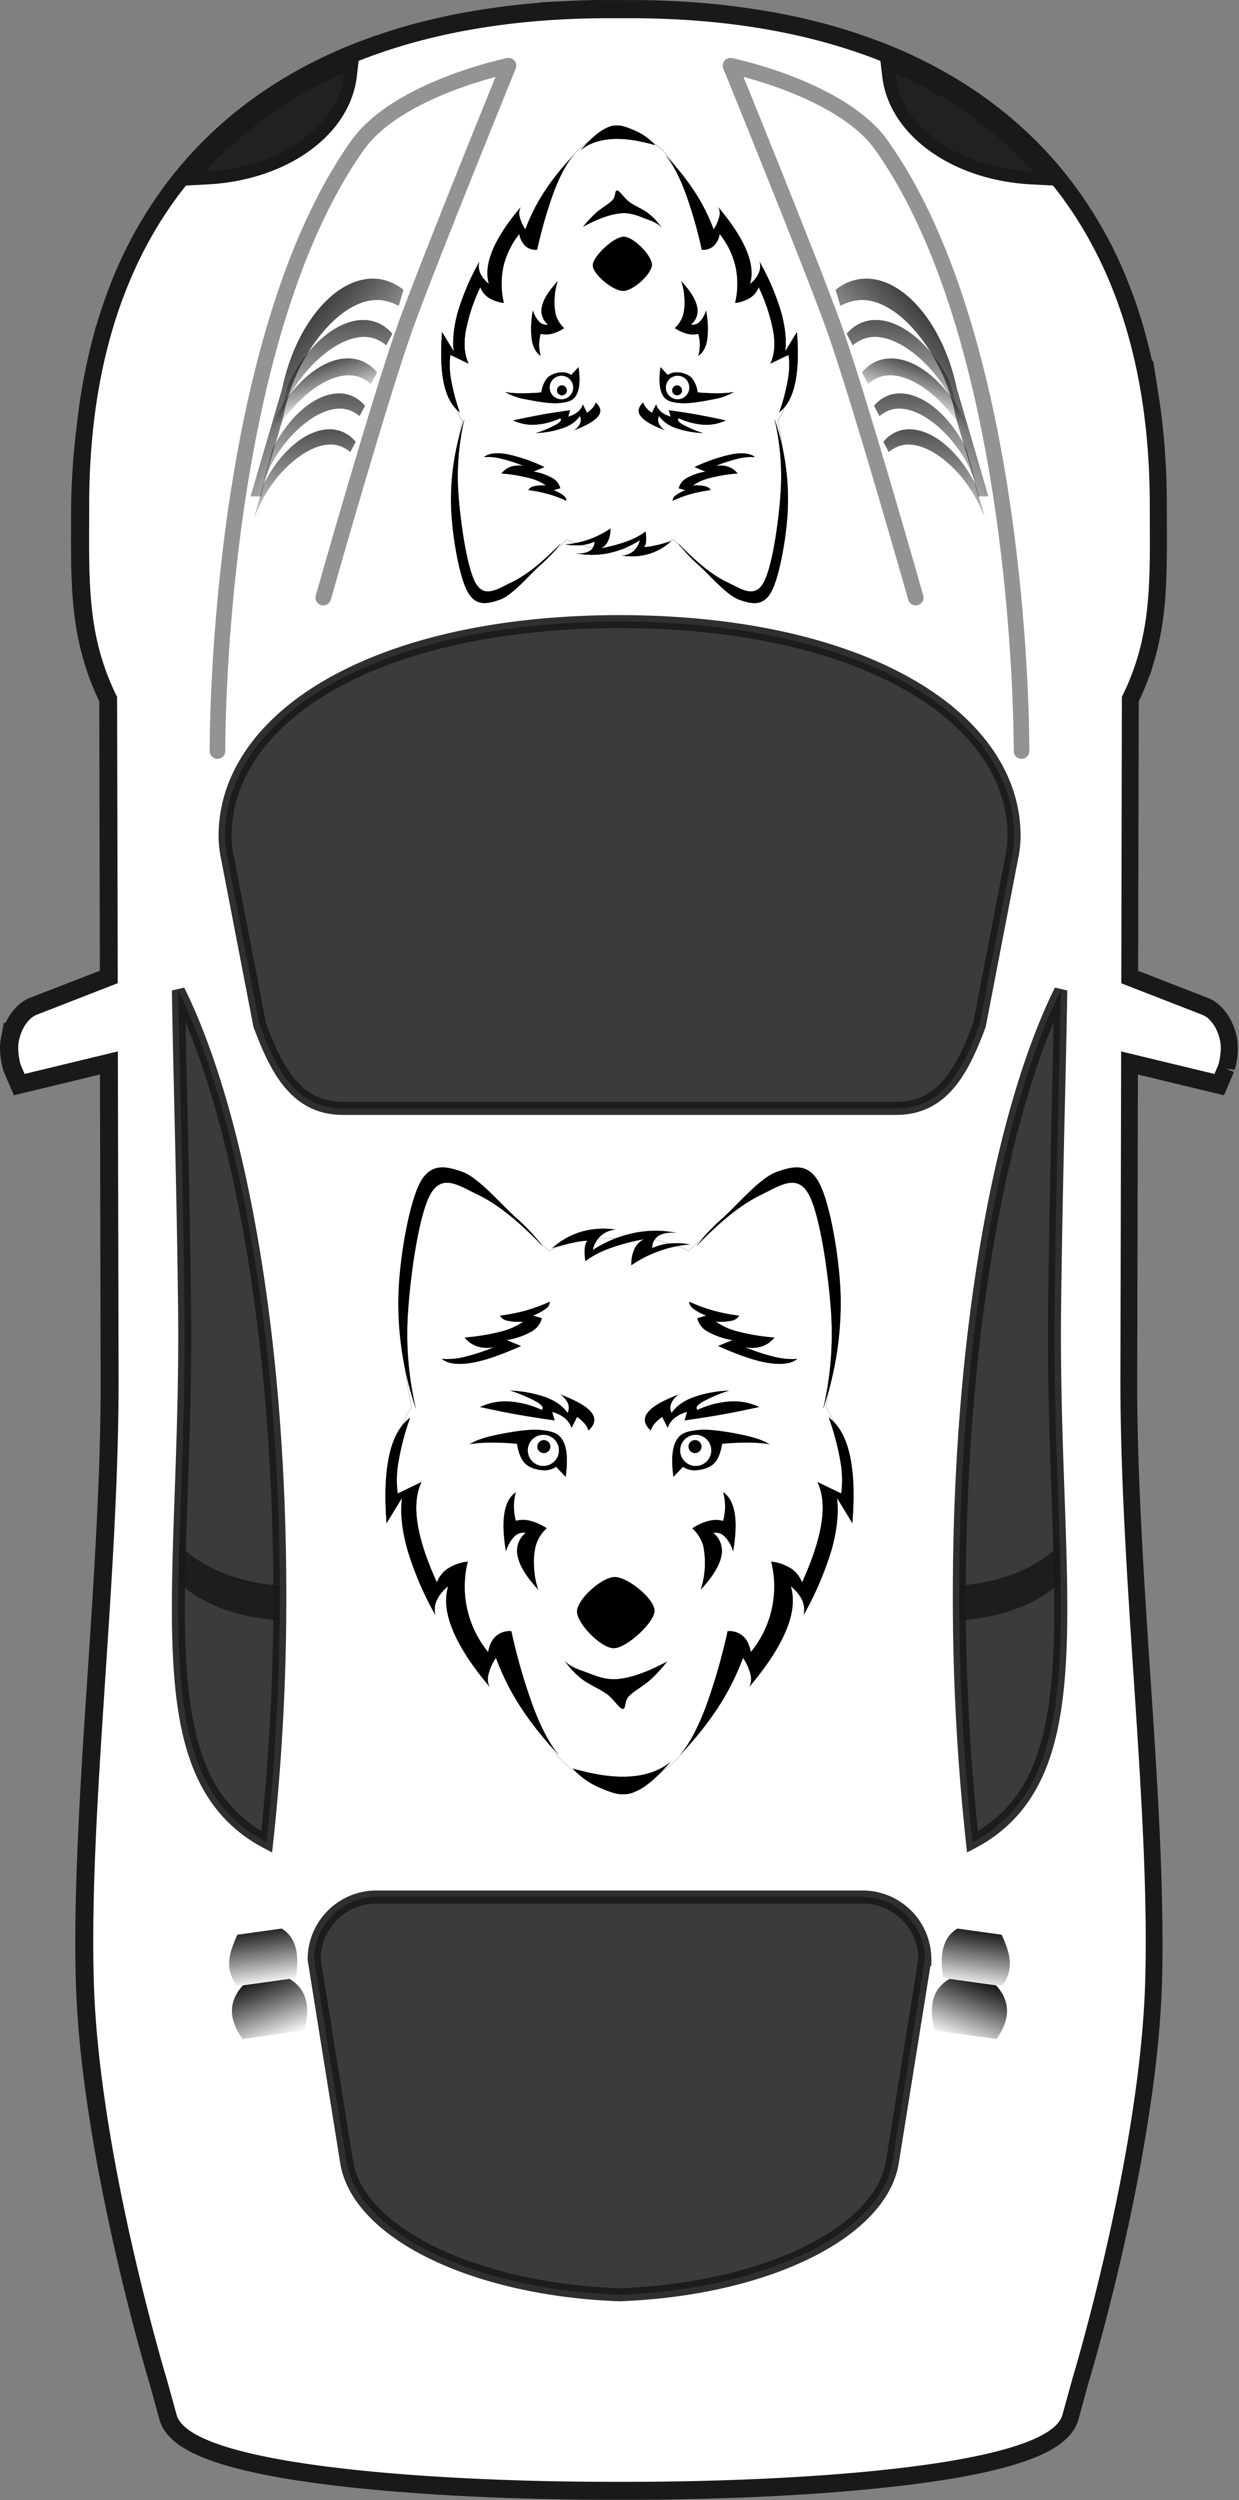 <svg xmlns="http://www.w3.org/2000/svg" xmlns:xlink="http://www.w3.org/1999/xlink" viewBox="0 0 476 960"><rect x="0" y="0" width="476" height="960" fill="#808080" stroke="none"/><defs>
        <style>
            .cls-1,
            .cls-17,
            .cls-2,
            .cls-3,
            .cls-4 {
                fill-opacity: 1;
            }

            .cls-1,
            .cls-17,
            .cls-5 {
                stroke: #191919;
            }

            .cls-1 {
                stroke-width: 14px;
            }

            .cls-2,
            .cls-27,
            .cls-29 {
                fill: #fff;
            }

            .cls-17,
            .cls-3 {
                fill: #262626;
            }

            .cls-16,
            .cls-17,
            .cls-3 {
                opacity: 0.9;
            }

            .cls-16,
            .cls-17,
            .cls-3,
            .cls-4,
            .cls-6 {
                isolation: isolate;
            }

            .cls-4,
            .cls-6 {
                opacity: 0.5;
            }

            .cls-5 {
                fill: #212121;
            }

            .cls-17,
            .cls-5 {
                stroke-width: 5px;
            }

            .cls-6 {
                fill: none;
                stroke: #292929;
                stroke-linecap: round;
                stroke-linejoin: round;
                stroke-width: 6px;
            }

            .cls-7 {
                fill: url(#linear-gradient);
            }

            .cls-8 {
                fill: url(#linear-gradient-2);
            }

            .cls-9 {
                fill: url(#linear-gradient-3);
            }

            .cls-10 {
                fill: url(#linear-gradient-4);
            }

            .cls-11 {
                fill: url(#linear-gradient-5);
            }

            .cls-12 {
                fill: url(#linear-gradient-6);
            }

            .cls-13 {
                fill: url(#linear-gradient-7);
            }

            .cls-14 {
                fill: url(#linear-gradient-8);
            }

            .cls-15 {
                fill: url(#linear-gradient-9);
            }

            .cls-16 {
                fill: #191919;
            }

            .cls-18 {
                fill: url(#linear-gradient-10);
            }

            .cls-19 {
                fill: url(#linear-gradient-11);
            }

            .cls-20 {
                fill: url(#linear-gradient-12);
            }

            .cls-21 {
                fill: url(#linear-gradient-13);
            }

            .cls-22 {
                fill: url(#linear-gradient-14);
            }

            .cls-23 {
                fill: url(#linear-gradient-15);
            }

            .cls-24 {
                fill: url(#linear-gradient-16);
            }

            .cls-25 {
                fill: url(#linear-gradient-17);
            }

            .cls-26 {
                fill: url(#linear-gradient-18);
            }

            .cls-27,
            .cls-28,
            .cls-29,
            .cls-30 {
                stroke: #000;
                stroke-miterlimit: 10;
            }

            .cls-27,
            .cls-28 {
                stroke-width: 0.07px;
            }

            .cls-29,
            .cls-30 {
                stroke-width: 0.05px;
            }
        </style>
        <linearGradient id="linear-gradient" x1="868.81" y1="-371.97" x2="845.64" y2="-364.35" gradientTransform="matrix(0, -1, -1, 0, 230.66, 762.62)" gradientUnits="userSpaceOnUse">
            <stop offset="0" stop-color="#1a1a1a" />
            <stop offset="1" stop-opacity="0" />
        </linearGradient>
        <linearGradient id="linear-gradient-2" x1="887.94" y1="-59.04" x2="876.18" y2="-59.1" gradientTransform="matrix(0, -1, -1, 0, 531.22, 749.49)" xlink:href="#linear-gradient" />
        <linearGradient id="linear-gradient-3" x1="879.62" y1="-62.66" x2="815.54" y2="-57.07" gradientTransform="matrix(0, -1, -1, 0, 529.8, 743.3)" xlink:href="#linear-gradient" />
        <linearGradient id="linear-gradient-4" x1="886.41" y1="-85.11" x2="872.95" y2="-78.08" gradientTransform="matrix(0, -1, -1, 0, 531.22, 749.49)" xlink:href="#linear-gradient" />
        <linearGradient id="linear-gradient-5" x1="864.41" y1="-88.35" x2="819.69" y2="-37.38" gradientTransform="matrix(0, -1, -1, 0, 531.22, 749.49)" xlink:href="#linear-gradient" />
        <linearGradient id="linear-gradient-6" x1="867.25" y1="-77.73" x2="784.64" y2="-78.98" gradientTransform="matrix(0, -0.89, -0.89, 0, 527.14, 658.21)" xlink:href="#linear-gradient" />
        <linearGradient id="linear-gradient-7" x1="858.96" y1="-80.95" x2="791.2" y2="-76.95" gradientTransform="matrix(0, -0.89, -0.89, 0, 530.72, 672.02)" xlink:href="#linear-gradient" />
        <linearGradient id="linear-gradient-8" x1="252.8" y1="-418.65" x2="228.69" y2="-413.19" gradientTransform="matrix(0.14, -0.99, -0.99, -0.14, 169.34, 710.84)" xlink:href="#linear-gradient" />
        <linearGradient id="linear-gradient-9" x1="262.19" y1="-416.12" x2="239.92" y2="-415.71" gradientTransform="matrix(0.14, -0.99, -0.99, -0.14, 170.62, 700.58)" xlink:href="#linear-gradient" />
        <linearGradient id="linear-gradient-10" x1="868.82" y1="-57.93" x2="845.65" y2="-50.31" gradientTransform="translate(415.31 762.62) rotate(-90)" xlink:href="#linear-gradient" />
        <linearGradient id="linear-gradient-11" x1="887.94" y1="254.94" x2="876.18" y2="254.88" gradientTransform="translate(114.81 749.49) rotate(-90)" xlink:href="#linear-gradient" />
        <linearGradient id="linear-gradient-12" x1="879.62" y1="251.33" x2="815.54" y2="256.92" gradientTransform="translate(116.21 743.3) rotate(-90)" xlink:href="#linear-gradient" />
        <linearGradient id="linear-gradient-13" x1="886.4" y1="228.88" x2="872.94" y2="235.91" gradientTransform="translate(114.81 749.49) rotate(-90)" xlink:href="#linear-gradient" />
        <linearGradient id="linear-gradient-14" x1="864.4" y1="225.64" x2="819.68" y2="276.61" gradientTransform="translate(114.81 749.49) rotate(-90)" xlink:href="#linear-gradient" />
        <linearGradient id="linear-gradient-15" x1="867.25" y1="273.79" x2="784.64" y2="272.54" gradientTransform="translate(118.85 658.21) rotate(-90) scale(0.89)" xlink:href="#linear-gradient" />
        <linearGradient id="linear-gradient-16" x1="858.96" y1="270.59" x2="791.2" y2="274.59" gradientTransform="translate(115.25 672.02) rotate(-90) scale(0.89)" xlink:href="#linear-gradient" />
        <linearGradient id="linear-gradient-17" x1="209.46" y1="-107.69" x2="185.35" y2="-102.23" gradientTransform="translate(476.7 710.84) rotate(-97.93)" xlink:href="#linear-gradient" />
        <linearGradient id="linear-gradient-18" x1="218.86" y1="-105.13" x2="196.59" y2="-104.72" gradientTransform="translate(475.4 700.58) rotate(-97.93)" xlink:href="#linear-gradient" />
    </defs>
    <title>car-wolf</title>
    <g id="g4203">
        <g id="layer1">
            <g id="g3890">
                <path id="path3855" class="cls-1" d="M249,160.41a24.68,24.68,0,0,0,.94,6.47l1.5,3.5,35.94-8.66.28,124.81c0,2.44,0,4.89,0,7.34q-.06,7.38-.22,14.85c-.17,7.29-.41,14.67-.72,22.06,0,.4-.05.79-.06,1.19-.63,14.93-1.49,30-2.44,45-1.28,20.33-2.71,40.52-3.87,60.12-.87,14.53-1.58,28.74-2,42.38-.29,9.37-.46,18.46-.41,27.25,0,4.31.09,8.57.22,12.72s.35,8.38.65,12.65c.15,2.14.31,4.28.5,6.44.57,6.47,1.33,13.05,2.19,19.59v0c.58,4.37,1.23,8.71,1.91,13.06s1.4,8.67,2.15,12.93,1.57,8.48,2.38,12.6v0c.4,2.07.8,4.07,1.22,6.09,1.24,6.07,2.51,11.94,3.78,17.5v0q1.26,5.58,2.5,10.72c1.65,6.87,3.23,13.12,4.65,18.53,2.14,8.13,3.93,14.39,5,18.1.72,2.47,1.13,3.81,1.13,3.81l3.75,13.69a8.06,8.06,0,0,0,1.31,2.62,10.7,10.7,0,0,0,.69.85,18.23,18.23,0,0,0,3.84,3.15h0c.79.5,1.65,1,2.57,1.5h0q1.38.72,3,1.41h0c8.51,3.67,21.13,6.62,36.22,8.94h0l.72.09c3.33.51,6.8,1,10.34,1.44l.72.09c4,.5,8.2,1,12.47,1.38h0c2.13.21,4.3.43,6.47.62h0c2.17.2,4.35.39,6.56.56,0,0,0,0,0,0,4.44.36,9,.68,13.5,1h0c13.68.88,27.78,1.46,41.56,1.78h0c9.19.22,18.21.32,26.91.32l2.93,0,2.94,0c8.69,0,17.72-.1,26.91-.32h0c13.77-.32,27.88-.9,41.56-1.78h0q6.84-.43,13.5-1s0,0,0,0c2.22-.17,4.39-.36,6.56-.56h0c2.17-.19,4.34-.41,6.46-.62h0c4.26-.43,8.42-.88,12.46-1.38l.72-.09c3.55-.45,7-.93,10.35-1.44l.72-.09h0c15.08-2.32,27.71-5.27,36.22-8.94h0q1.57-.69,3-1.41h0c.92-.47,1.78-1,2.56-1.5h0a18.31,18.31,0,0,0,3.85-3.15,10.54,10.54,0,0,0,.68-.85,8.09,8.09,0,0,0,1.32-2.62l3.75-13.69s.4-1.34,1.12-3.81c1.07-3.71,2.87-10,5-18.09,1.42-5.42,3-11.67,4.66-18.54q1.23-5.14,2.5-10.71s0,0,0,0c1.26-5.56,2.54-11.43,3.78-17.5.41-2,.81-4,1.22-6.09,0,0,0,0,0,0,.81-4.12,1.61-8.34,2.37-12.6s1.48-8.59,2.16-12.93,1.33-8.69,1.9-13.06v0c.87-6.54,1.62-13.12,2.19-19.59.19-2.16.35-4.3.5-6.44.3-4.27.53-8.5.66-12.65s.19-8.41.22-12.72c0-8.79-.12-17.88-.41-27.25-.42-13.64-1.13-27.85-2-42.38-1.17-19.6-2.59-39.79-3.88-60.12-.94-15-1.8-30.1-2.43-45,0-.4,0-.79-.07-1.19-.3-7.39-.55-14.77-.71-22.06q-.18-7.47-.22-14.85c0-2.45,0-4.9,0-7.34l.28-124.81,35.94,8.66,1.5-3.5a24.65,24.65,0,0,0,.93-6.47,13.41,13.41,0,0,0-.25-2.69c-.06-.31-.14-.62-.22-.94s-.15-.63-.25-.93a18.36,18.36,0,0,0-.68-1.88,14.09,14.09,0,0,0-3.32-4.78l0,0a8.16,8.16,0,0,0-2.28-1.47l-31.31-12.16.25-109.94c.37-.74.74-1.47,1.09-2.21a94.37,94.37,0,0,0,3.63-8.85c.51-1.46,1-2.92,1.4-4.37a100.88,100.88,0,0,0,3.25-15.35q.6-4.41.91-8.93c.11-1.51.18-3,.25-4.57.14-3,.21-6.14.25-9.31.08-6.35,0-13,0-20a275,275,0,0,0-1.56-29.78q-.61-5.67-1.47-11.13a209.51,209.51,0,0,0-4.38-20.9c-.43-1.67-.89-3.34-1.37-5-1.43-4.9-3-9.61-4.78-14.19-.59-1.52-1.16-3-1.78-4.53q-1.86-4.47-3.94-8.72-1-2.13-2.13-4.22c-1.44-2.76-3-5.46-4.56-8.09-.79-1.31-1.61-2.6-2.44-3.87a146.41,146.41,0,0,0-13.53-17.91,147.1,147.1,0,0,0-12.47-12.5h0c-1.09-1-2.19-1.94-3.31-2.88h0c-1.12-.93-2.26-1.87-3.41-2.78h0c-3.46-2.72-7-5.31-10.72-7.75h0c-1.23-.81-2.46-1.63-3.72-2.4h0c-3.78-2.34-7.65-4.57-11.65-6.63h0q-2-1-4-2h0c-1.35-.65-2.71-1.31-4.09-1.93h0c-2.76-1.25-5.55-2.44-8.41-3.57h0c-1.42-.56-2.87-1.09-4.31-1.62h0c-1.45-.53-2.91-1.06-4.38-1.56s-3-1-4.44-1.47h0c-1.49-.47-3-.94-4.5-1.38h0c-1.51-.44-3-.87-4.56-1.28h0c-4.61-1.24-9.31-2.37-14.1-3.34h0c-1.59-.33-3.2-.61-4.81-.91h0a287.56,287.56,0,0,0-35.22-4.16h0l-5.22-.25h0c-3.5-.14-7-.24-10.56-.28h-5.41L480-235l-1.9,0h-5.41c-3.55,0-7.06.14-10.56.28h0l-5.22.25h0a287.56,287.56,0,0,0-35.22,4.16h0c-1.61.3-3.22.58-4.81.91h0c-4.79,1-9.49,2.1-14.1,3.34h0c-1.53.41-3.05.84-4.56,1.28h0c-1.51.44-3,.91-4.5,1.38h0c-1.49.47-3,1-4.44,1.47s-2.93,1-4.38,1.56h0c-1.44.53-2.89,1.06-4.31,1.62h0c-2.86,1.13-5.65,2.32-8.41,3.57h0c-1.38.62-2.74,1.28-4.09,1.93h0q-2,1-4,2h0c-4,2.06-7.88,4.29-11.65,6.63h0c-1.26.77-2.49,1.59-3.72,2.4h0c-3.7,2.44-7.26,5-10.72,7.75h0c-1.15.91-2.29,1.85-3.41,2.78h0c-1.12.94-2.22,1.91-3.31,2.88h0a148.47,148.47,0,0,0-12.46,12.5,146.48,146.48,0,0,0-13.54,17.91c-.82,1.27-1.64,2.56-2.43,3.87q-2.39,3.94-4.57,8.09-1.08,2.08-2.12,4.22-2.07,4.26-3.94,8.72c-.62,1.49-1.19,3-1.78,4.53-1.75,4.58-3.35,9.29-4.78,14.19-.48,1.63-.94,3.3-1.38,5a212.39,212.39,0,0,0-4.37,20.9q-.86,5.46-1.47,11.13A275,275,0,0,0,276.32-48c0,7-.08,13.65,0,20,0,3.17.11,6.26.25,9.31.07,1.53.14,3.06.25,4.57.21,3,.5,6,.9,8.93A103.36,103.36,0,0,0,281,10.16c.43,1.45.9,2.91,1.41,4.37,1,2.93,2.23,5.87,3.62,8.85.35.74.72,1.47,1.1,2.21l.25,109.94L256,147.69a8.16,8.16,0,0,0-2.28,1.47l0,0a14.21,14.21,0,0,0-3.31,4.78c-.26.61-.49,1.25-.69,1.88-.09.3-.17.63-.25.93s-.16.63-.21.94a13.41,13.41,0,0,0-.25,2.69Z" transform="translate(-242 242.01)" />
                <path id="path2853" class="cls-2" d="M249,160.41a24.68,24.68,0,0,0,.94,6.47l1.5,3.5,35.84-8.66.28,124.81c.17,78-11.5,166.52-9.5,232.93s28,152.12,28,152.12l3.79,13.69C315.14,704.52,407.21,711,476.63,711c1.11,0,2.25,0,3.37,0s2.26,0,3.38,0c69.41,0,161.48-6.47,166.78-25.72l3.78-13.69s26-85.71,28-152.12-9.67-155-9.5-232.93l.28-124.81,35.84,8.66,1.5-3.5a24.68,24.68,0,0,0,.94-6.47,14.18,14.18,0,0,0-.25-2.69c-.06-.31-.14-.62-.22-.94s-.16-.63-.25-.93a16.32,16.32,0,0,0-.69-1.88,14,14,0,0,0-3.28-4.78l0,0a8.3,8.3,0,0,0-2.28-1.47l-31.25-12.16L673,25.59C684.94,1.69,683.72-19.92,683.72-48c0-133.25-86.59-187.63-201.38-187L480-235l-2.35,0c-114.79-.63-201.38,53.75-201.38,187,0,28.08-1.22,49.69,10.72,73.59l.25,109.94L256,147.69a8.3,8.3,0,0,0-2.28,1.47l0,0A14,14,0,0,0,250.4,154a16.32,16.32,0,0,0-.69,1.88c-.09.3-.18.63-.25.93s-.16.63-.22.94a15,15,0,0,0-.25,2.69Z" transform="translate(-242 242.01)" />
                <path id="path3643" class="cls-3" d="M610.55,370.59a868.1,868.1,0,0,0,5.06,94.81c48.72-25.66,30.27-98,31.54-205.56.58-49.69,1.87-89.54,2.37-121.53-23.33,47.16-39,133.53-39,232.28Z" transform="translate(-242 242.01)" />
                <path id="path3658" class="cls-4" d="M610.55,370.59c0,3.21,0,6.38.06,9.56,16.18-.82,30.26-6.43,38.85-14.59-.08-4.67-.2-9.5-.35-14.44-8.19,8.57-22.22,14.59-38.56,15.72v3.75Z" transform="translate(-242 242.01)" />
                <path id="path3707" class="cls-5" d="M582.81-218.09l.6,5.09c2.51,21.55,26,37.69,54.53,39.28l7.12.38-4.84-5.25A161,161,0,0,0,587.47-216l-4.65-2.09Z" transform="translate(-242 242.01)" />
                <path id="path3715" class="cls-6" d="M593.81-12.54s-22.59-79.68-32-105.38c-9.8-26.84-39.15-98.86-39.15-98.86S565.15-208,580.6-186.3c54.87,77.23,53.85,232.69,53.85,232.69" transform="translate(-242 242.01)" />
                <path id="path3757" class="cls-7" d="M573.15-99l2.35,4.44A14,14,0,0,1,579.34-97c11.72-4.8,29.24,10.74,35.78,26.88.21.51.84,1.81,1.66,3.4L612.9-80.32c-8.46-17.31-23.08-27.47-34-23A14.61,14.61,0,0,0,573.15-99Z" transform="translate(-242 242.01)" />
                <path id="path3787" class="cls-8" d="M568.69-107.62l2.35,4.44a14,14,0,0,1,3.84-2.38c11.72-4.8,29.24,10.74,35.78,26.88.21.51.84,1.81,1.66,3.4L608.44-88.9c-8.46-17.31-23.08-27.47-34-23a14.61,14.61,0,0,0-5.75,4.28Z" transform="translate(-242 242.01)" />
                <path id="path3752" class="cls-9" d="M567.27-113.81l2.35,4.44a14,14,0,0,1,3.84-2.38c11.72-4.8,29.24,10.74,35.78,26.88.21.51.84,1.81,1.66,3.4L607-95.09c-8.46-17.31-23.08-27.47-34-23a14.61,14.61,0,0,0-5.75,4.28Z" transform="translate(-242 242.01)" />
                <path id="path3735" class="cls-10" d="M563-130.72l1.85,6.19a18.37,18.37,0,0,1,5.46-2c16-3.11,34.29,21,38.5,43,.65,3.39,8.58,28.88,8.81,32.15h4.12L609.6-92.82c-5.5-26.28-22.45-44.94-38.25-41.87a19,19,0,0,0-8.35,4Z" transform="translate(-242 242.01)" />
                <path id="path3783" class="cls-11" d="M563-130.72l1.85,6.19a18.37,18.37,0,0,1,5.46-2c16-3.11,34.29,21,38.5,43,.65,3.39,8.58,28.88,8.81,32.15h4.12L609.6-92.82c-5.5-26.28-22.45-44.94-38.25-41.87a19,19,0,0,0-8.35,4Z" transform="translate(-242 242.01)" />
                <path id="path3799" class="cls-12" d="M577.77-86.19l2.1,4a12.77,12.77,0,0,1,3.43-2.12c10.47-4.28,26.12,9.59,32,24,.19.46.75,1.62,1.48,3l-3.46-12.17C605.73-84.93,592.66-94,582.91-90a13.21,13.21,0,0,0-5.14,3.83Z" transform="translate(-242 242.01)" />
                <path id="path3803" class="cls-13" d="M581.34-72.39l2.1,4a12.77,12.77,0,0,1,3.43-2.12c10.47-4.28,26.12,9.59,32,24,.19.46.75,1.62,1.48,3l-3.46-12.17c-7.55-15.46-20.62-24.54-30.37-20.55a13.21,13.21,0,0,0-5.14,3.83Z" transform="translate(-242 242.01)" />
                <path id="rect3861" class="cls-14" d="M601,537.66c-2-8.29-1.48-15.49,5.79-19.8l17.9,2.5c6.17,6.87,4.95,13.75.15,20.62L601,537.66Z" transform="translate(-242 242.01)" />
                <path id="path3864" class="cls-15" d="M604.3,517.39c-1.21-8.15-.57-15.17,5.51-18.84l17,2.37c3,6.48,5.21,13,.15,19.63l-22.69-3.16Z" transform="translate(-242 242.01)" />
                <path id="path4025" class="cls-16" d="M608.06,370.59a871,871,0,0,0,5.06,95.09l.41,3.66,3.25-1.72c12.66-6.67,21.11-16.56,26.44-29.06s7.61-27.57,8.44-45.1c1.65-35-2.63-79.95-2-133.59.58-49.65,1.87-89.5,2.37-121.53l-4.75-1.12c-23.68,47.84-39.22,134.34-39.22,233.36Zm5,0c0-91.17,13.48-171.75,33.72-220.09-.58,29.95-1.61,65.21-2.12,109.31-.64,53.94,3.65,99,2,133.4-.81,17.21-3.11,31.77-8.07,43.4a51.25,51.25,0,0,1-20.9,24.5,867.85,867.85,0,0,1-4.66-90.53Z" transform="translate(-242 242.01)" />
                <path id="rect2864" class="cls-17" d="M362.69,510.43l12.47,77.75c4.36,27.15,48.77,48.94,104.84,51,56.07-2.06,100.49-23.85,104.84-51l12.47-77.75a23.94,23.94,0,0,0-24-24H386.69a23.94,23.94,0,0,0-24,24Z" transform="translate(-242 242.01)" />
                <path id="path3703" class="cls-17" d="M328.47,79a40.45,40.45,0,0,0,1,8.78l0,0,12.31,63.84c6.61,17.73,14.27,32,32,32H586.28c17.73,0,25.4-14.27,32-32l12.31-63.84,0,0a40.45,40.45,0,0,0,1-8.78c0-45.4-57.36-82.2-151.53-82.31C385.83-3.23,328.47,33.57,328.47,79Z" transform="translate(-242 242.01)" />
                <path id="path4157" class="cls-3" d="M349.46,370.59a868.1,868.1,0,0,1-5.06,94.81c-48.71-25.66-30.27-98-31.53-205.56-.59-49.69-1.88-89.54-2.38-121.53,23.34,47.16,39,133.53,39,232.28Z" transform="translate(-242 242.01)" />
                <path id="path4159" class="cls-4" d="M349.46,370.59c0,3.21,0,6.38-.06,9.56-16.17-.82-30.26-6.43-38.84-14.59.07-4.67.19-9.5.34-14.44,8.19,8.57,22.23,14.59,38.56,15.72,0,1.25,0,2.49,0,3.75Z" transform="translate(-242 242.01)" />
                <path id="path4161" class="cls-5" d="M377.2-218.09l-.59,5.09c-2.51,21.55-26,37.69-54.53,39.28l-7.13.38,4.85-5.25A160.9,160.9,0,0,1,372.55-216l4.65-2.09Z" transform="translate(-242 242.01)" />
                <path id="path4163" class="cls-6" d="M366.2-12.54s22.6-79.68,32-105.38c9.81-26.84,39.15-98.86,39.15-98.86S394.86-208,379.41-186.3c-54.87,77.23-53.86,232.69-53.86,232.69" transform="translate(-242 242.01)" />
                <path id="path4165" class="cls-18" d="M386.86-99l-2.34,4.44A14.16,14.16,0,0,0,380.67-97c-11.71-4.8-29.23,10.74-35.78,26.88-.21.51-.84,1.81-1.65,3.4l3.87-13.62c8.46-17.31,23.08-27.47,34-23A14.54,14.54,0,0,1,386.86-99Z" transform="translate(-242 242.01)" />
                <path id="path4167" class="cls-19" d="M391.32-107.62,389-103.18a14.16,14.16,0,0,0-3.85-2.38c-11.71-4.8-29.23,10.74-35.78,26.88-.21.51-.84,1.81-1.65,3.4l3.87-13.62c8.46-17.31,23.08-27.47,34-23a14.54,14.54,0,0,1,5.75,4.28Z" transform="translate(-242 242.01)" />
                <path id="path4169" class="cls-20" d="M392.73-113.81l-2.34,4.44a14.16,14.16,0,0,0-3.85-2.38c-11.71-4.8-29.23,10.74-35.78,26.88-.21.51-.84,1.81-1.65,3.4L353-95.09c8.46-17.31,23.08-27.47,34-23a14.54,14.54,0,0,1,5.75,4.28Z" transform="translate(-242 242.01)" />
                <path id="path4171" class="cls-21" d="M397-130.72l-1.84,6.19a18.33,18.33,0,0,0-5.47-2c-16-3.11-34.28,21-38.5,43-.65,3.39-8.58,28.88-8.8,32.15h-4.13l12.15-41.44c5.49-26.28,22.45-44.94,38.25-41.87a19,19,0,0,1,8.34,4Z" transform="translate(-242 242.01)" />
                <path id="path4173" class="cls-22" d="M397-130.72l-1.84,6.19a18.33,18.33,0,0,0-5.47-2c-16-3.11-34.28,21-38.5,43-.65,3.39-8.58,28.88-8.8,32.15h-4.13l12.15-41.44c5.49-26.28,22.45-44.94,38.25-41.87a19,19,0,0,1,8.34,4Z" transform="translate(-242 242.01)" />
                <path id="path4175" class="cls-23" d="M382.24-86.19l-2.09,4a12.82,12.82,0,0,0-3.44-2.12c-10.46-4.28-26.11,9.59-32,24-.19.46-.75,1.62-1.48,3l3.46-12.17C354.29-84.93,367.35-94,377.11-90a13.18,13.18,0,0,1,5.13,3.83Z" transform="translate(-242 242.01)" />
                <path id="path4177" class="cls-24" d="M378.67-72.39l-2.09,4a12.82,12.82,0,0,0-3.44-2.12c-10.46-4.28-26.11,9.59-32,24-.19.46-.75,1.62-1.48,3l3.46-12.17c7.56-15.46,20.62-24.54,30.38-20.55a13.18,13.18,0,0,1,5.13,3.83Z" transform="translate(-242 242.01)" />
                <path id="path4179" class="cls-25" d="M359,537.66c2-8.29,1.48-15.49-5.79-19.8l-17.89,2.5c-6.18,6.87-5,13.75-.16,20.62L359,537.66Z" transform="translate(-242 242.01)" />
                <path id="path4181" class="cls-26" d="M355.71,517.39c1.21-8.15.57-15.17-5.51-18.84l-17,2.37c-3,6.48-5.21,13-.15,19.63l22.69-3.16Z" transform="translate(-242 242.01)" />
                <path id="path4183" class="cls-16" d="M352,370.59a871,871,0,0,1-5.06,95.09l-.41,3.66-3.25-1.72c-12.66-6.67-21.11-16.56-26.43-29.06s-7.62-27.57-8.44-45.1c-1.65-35,2.63-79.95,2-133.59-.59-49.65-1.88-89.5-2.38-121.53l4.75-1.12C336.41,185.07,352,271.58,352,370.59Zm-5,0c0-91.17-13.48-171.75-33.72-220.09.59,29.95,1.61,65.21,2.13,109.31.63,53.94-3.65,99-2,133.4.81,17.21,3.1,31.77,8.06,43.4a51.22,51.22,0,0,0,20.91,24.5A867.94,867.94,0,0,0,347,370.58Z" transform="translate(-242 242.01)" />
            </g>
        </g>
        <g id="Layer_1" data-name="Layer 1">
            <g id="g4206">
                <path id="path4208" class="cls-27" d="M482.06-190.68c5.1,0,9.77,2.06,14.21,6.14s9.1,12.94,12.26,18.39a75.23,75.23,0,0,1,6.7,14.21l4.17-2.78c1.6,1.06,3.09,3.41,4.74,7.26a109.42,109.42,0,0,1,5,15.6l6.13-.56a53.92,53.92,0,0,1,5,13.1,43.83,43.83,0,0,1,1.11,13.1l5-1.67a98.65,98.65,0,0,1-1.67,17.29c-.94,4.56-2.22,7.91-3.9,10a126,126,0,0,1,2.78,23.14A130.33,130.33,0,0,1,542-35.68c-.88,6.56-1.91,13.17-3.63,17s-3.65,5.16-6.42,5.57-4.78.61-10-3.07S509.75-26,500.73-34.85a55.31,55.31,0,0,1-7,2.51,30.86,30.86,0,0,1-5.86,1.12H472.57a31.12,31.12,0,0,1-5.84-1.12,58.89,58.89,0,0,1-7-2.51c-9,8.89-15.89,15-21.19,18.67s-7.24,3.48-10,3.07-4.69-1.76-6.41-5.57-2.72-10.44-3.63-17a143.14,143.14,0,0,1-1.68-21.75,129.58,129.58,0,0,1,2.79-23.14c-1.67-2.12-2.95-5.47-3.9-10A104.82,104.82,0,0,1,414-107.89l5,1.67a44.84,44.84,0,0,1,1.12-13.1,54.76,54.76,0,0,1,5-13.1l6.13.56a117.91,117.91,0,0,1,5-15.6c1.67-3.85,3.18-6.2,4.74-7.26l4.17,2.78A77.28,77.28,0,0,1,452-166.15c3.19-5.45,7.83-14.24,12.25-18.39s9.13-6.12,14.22-6.14h3.63Z" transform="translate(-242 242.01)" />
                <path id="path4210" class="cls-28" d="M502.69-33.24a58.49,58.49,0,0,0,7.94,8.41c4,3.63,10.66,11.47,15.36,13.1s9.33,2.77,12.47-3.34,6.06-22.3,6.24-33.43a94.06,94.06,0,0,0-5.07-32.34,95.59,95.59,0,0,1,2.18,29.36c-.76,10.62-3.24,28-6.69,33.61s-8.23,2.08-13.73-.54-11.59-7.44-18.7-14.83Z" transform="translate(-242 242.01)" />
                <path id="path4212" class="cls-28" d="M499.7-34.08a21.83,21.83,0,0,1-8.5,4.78,23.08,23.08,0,0,1-10,.64,7.45,7.45,0,0,0,4.3-1.81,7.83,7.83,0,0,0,2.33-4.15,35.52,35.52,0,0,1-12,5,31.83,31.83,0,0,1-12.42.09,8.48,8.48,0,0,0,5.14-.9,4.15,4.15,0,0,0,1.87-3.61,15.41,15.41,0,0,1-5.14,1.34,20.9,20.9,0,0,1-5.9-.26,34,34,0,0,0,8.88-1.89,35.23,35.23,0,0,0,8.23-4.17,10.42,10.42,0,0,1-.94,4.8,5.69,5.69,0,0,1-2.8,2.8A60,60,0,0,0,483-34.17a26,26,0,0,0,7-3.71,15.46,15.46,0,0,1,.18,3.71,4.05,4.05,0,0,1-.74,2.26,21.16,21.16,0,0,0,4-.56c1.74-.34,3.82-.88,6.27-1.61Z" transform="translate(-242 242.01)" />
                <path id="path4214" class="cls-28" d="M500.44-49.75a48,48,0,0,1,7.12-2.61A52.9,52.9,0,0,1,515-53.82a3,3,0,0,0-2.18-1.45,15.78,15.78,0,0,0-4.65-.29,19.19,19.19,0,0,1,6.54-2.91,62.6,62.6,0,0,1,10.62-1.74,7.82,7.82,0,0,0-3.79-2.63,9.81,9.81,0,0,0-4.94-.14,61.58,61.58,0,0,1,8.87-2.91,21.21,21.21,0,0,1,6.55-.58c-1.78-1.43-4.57-1.76-8.43-1.17a63.32,63.32,0,0,0-14.7,5l4.22,1.74a22.21,22.21,0,0,0-7.28,2.48,6.2,6.2,0,0,0-3.05,3.92l2.62.73a15.1,15.1,0,0,0-3.79,2,2.52,2.52,0,0,0-1.15,2Z" transform="translate(-242 242.01)" />
                <path id="path4216" class="cls-28" d="M489.08-87.38q-2.88,2.64-.86,5.23c1.36,1.76,4.35,3.48,9,5.24a6.25,6.25,0,0,1-2.19-2.62,3.57,3.57,0,0,1,.14-2.77,12.71,12.71,0,0,0,6.11,4.51,35.52,35.52,0,0,0,10.62,2.05,42.65,42.65,0,0,1-7.85-3.36c-1.53-1-1.94-1.67-1.31-2.32a26.77,26.77,0,0,0,9.59,2.48,17.51,17.51,0,0,0,8.45-1.62c-3.56-.79-7.08-1.49-10.76-2.17s-7.28-1.2-11.06-1.74L499.7-82a9.76,9.76,0,0,1-3.63-1.76,6.5,6.5,0,0,1-2-2.9l-1.62,3.2a11.89,11.89,0,0,1-2.17-1.9,5.92,5.92,0,0,1-1.16-2Z" transform="translate(-242 242.01)" />
                <path id="path4218" class="cls-28" d="M541.3-83.69c3-2.21,5-5.89,6.11-11s1.42-11.68.74-19.77l-4.51,7.41c.58-4.51,0-9.51-1.6-15.28a93.59,93.59,0,0,0-8.16-19.05,6.49,6.49,0,0,1-.43,4.37,10.93,10.93,0,0,1-3.34,4.06c1.13-3.63.72-7.87-1.31-12.79s-5.52-10.35-10.77-16.59a5.19,5.19,0,0,1,.29,3.65,14.75,14.75,0,0,1-2.17,4.8,70.61,70.61,0,0,0-7.28-14.47,92.94,92.94,0,0,0-11.05-13.82c2.6,3,4.94,7.48,7.27,13.51a168.34,168.34,0,0,1,6.54,22.56,6.07,6.07,0,0,0,4.52-1.46,8,8,0,0,0,2.31-4.65,31.31,31.31,0,0,1,6.11,12.51,31.53,31.53,0,0,1-.14,14,13.73,13.73,0,0,0,5.82-2,8.16,8.16,0,0,0,3.2-4.08,67.8,67.8,0,0,1,5.68,17.32c.77,5,.36,8.86-1.17,12.06l7-3.34a30.41,30.41,0,0,1-.28,9.6,74.73,74.73,0,0,1-3.35,12.57Z" transform="translate(-242 242.01)" />
                <path id="path4220" class="cls-28" d="M495.93-154.89c-.93-1.06-2.66-2-5.25-2.91s-6-2.71-10.17-2.32S471.67-158,466.1-155a42.89,42.89,0,0,1,5-5.37c1.94-1.73,4.9-3.33,6.25-4.8s.74-3.72,1.75-3.65,2.67,2.93,4.65,4.37,5.21,2.78,7.28,4.36a23,23,0,0,1,4.94,5.23Z" transform="translate(-242 242.01)" />
                <path id="path4222" class="cls-28" d="M492.43-140.33c.05-3.47-7-10.73-10.77-10.76s-11.75,7.42-11.91,10.9c0,3.54,7.81,9.89,11.62,9.89s11-6.51,11.06-10Z" transform="translate(-242 242.01)" />
                <path id="path4224" class="cls-28" d="M510.32-105.43c1.75-1.19,2.86-3.2,3.35-6.11a34.88,34.88,0,0,0-.44-11.2,10.26,10.26,0,0,1-2.48,4.37,3.63,3.63,0,0,1-3.34,1,6.72,6.72,0,0,0,2.34-7c-.58-2.75-2.59-5.94-6-9.59a20.68,20.68,0,0,1,1.17,6,20.09,20.09,0,0,1-.45,6.83,11,11,0,0,1-3.2,5.11,15.53,15.53,0,0,0,4.8,2.17,8.37,8.37,0,0,0,4.22,0,15.54,15.54,0,0,1,.58,4.22,15,15,0,0,1-.58,4.2Z" transform="translate(-242 242.01)" />
                <path id="path4226" class="cls-28" d="M493.66-186.3a22.73,22.73,0,0,0-7.94-5.63c-2.89-1.2-6-2.64-9.42-1.47s-7,4.21-11.07,8.91c3.11-2.48,7-3.79,11.74-4.13s10.24.49,16.69,2.32Z" transform="translate(-242 242.01)" />
                <path id="path4228" class="cls-28" d="M523.84-91.43A23.41,23.41,0,0,1,516-88.7c-3.45.72-9.33,1.77-12.63,1.46s-5.47-.74-6.76-3.06-1.51-5.82-.86-10.69l2.8,3a6,6,0,0,1,4-1,8.56,8.56,0,0,1,5,1.91A10.58,10.58,0,0,1,510-91.32a75,75,0,0,0,7.71.34,38.12,38.12,0,0,0,6.13-.45Z" transform="translate(-242 242.01)" />
                <path id="path4230" class="cls-27" d="M502.33-88.65a4.54,4.54,0,0,1-4.53-4.55,4.54,4.54,0,0,1,4.53-4.55,4.53,4.53,0,0,1,4.52,4.55,4.53,4.53,0,0,1-4.52,4.55" transform="translate(-242 242.01)" />
                <path id="path4232" class="cls-28" d="M502.15-90.23a1.89,1.89,0,0,1-1.89-1.89A1.89,1.89,0,0,1,502.15-94,1.89,1.89,0,0,1,504-92.12a1.89,1.89,0,0,1-1.88,1.89" transform="translate(-242 242.01)" />
                <path id="path4234" class="cls-28" d="M457.29-33.24a56.79,56.79,0,0,1-7.94,8.41c-4,3.63-10.6,11.47-15.36,13.1S424.71-9,421.51-15.07s-6-22.3-6.23-33.43a96,96,0,0,1,5.07-32.34,96.21,96.21,0,0,0-2.18,29.36c.81,10.62,3.29,28,6.69,33.61s8.26,2.08,13.73-.54,11.62-7.44,18.71-14.83Z" transform="translate(-242 242.01)" />
                <path id="path4236" class="cls-28" d="M459.54-49.75a45,45,0,0,0-7.12-2.61A51.8,51.8,0,0,0,445-53.82a3.12,3.12,0,0,1,2.18-1.45,15.87,15.87,0,0,1,4.65-.29,18.92,18.92,0,0,0-6.54-2.91,61.92,61.92,0,0,0-10.62-1.74,8,8,0,0,1,3.79-2.63A9.83,9.83,0,0,1,443.4-63a59.73,59.73,0,0,0-8.88-2.91,21.05,21.05,0,0,0-6.54-.58c1.8-1.43,4.59-1.76,8.43-1.17a63,63,0,0,1,14.7,5l-4.22,1.74a21.64,21.64,0,0,1,7.28,2.48,6.07,6.07,0,0,1,3.05,3.92l-2.62.73a14.75,14.75,0,0,1,3.79,2c.84.72,1.2,1.33,1.15,2Z" transform="translate(-242 242.01)" />
                <path id="path4238" class="cls-28" d="M470.9-87.38c1.94,1.76,2.22,3.5.86,5.23s-4.35,3.48-9,5.24a6,6,0,0,0,2.17-2.62,3.4,3.4,0,0,0-.14-2.77,12.57,12.57,0,0,1-6.11,4.51,35.13,35.13,0,0,1-10.62,2.05,41.42,41.42,0,0,0,7.85-3.36c1.54-1,2-1.67,1.31-2.32a26.66,26.66,0,0,1-9.6,2.48,17.59,17.59,0,0,1-8.44-1.62c3.57-.79,7.1-1.49,10.76-2.17s7.3-1.2,11.05-1.74L460.28-82a9.54,9.54,0,0,0,3.63-1.76,6.08,6.08,0,0,0,2-2.9l1.6,3.2a10.76,10.76,0,0,0,2.18-1.9,5.37,5.37,0,0,0,1.17-2Z" transform="translate(-242 242.01)" />
                <path id="path4240" class="cls-28" d="M418.67-83.69c-2.95-2.21-5-5.89-6.11-11s-1.36-11.68-.72-19.77l4.5,7.41c-.56-4.51,0-9.51,1.59-15.28a96.49,96.49,0,0,1,8.16-19.05,6.94,6.94,0,0,0,.44,4.37,11.67,11.67,0,0,0,3.34,4.06c-1.12-3.63-.7-7.87,1.31-12.79s5.53-10.35,10.76-16.59a5.37,5.37,0,0,0-.28,3.65,15.19,15.19,0,0,0,2.17,4.8,73.23,73.23,0,0,1,7.28-14.47,95.59,95.59,0,0,1,11.05-13.82c-2.57,3-4.92,7.48-7.28,13.51a176.11,176.11,0,0,0-6.54,22.56,6.09,6.09,0,0,1-4.51-1.46,8.26,8.26,0,0,1-2.32-4.65,32,32,0,0,0-6.11,12.51,32.14,32.14,0,0,0,.15,14,14.13,14.13,0,0,1-5.83-2,8.3,8.3,0,0,1-3.19-4.08,69,69,0,0,0-5.68,17.32c-.76,5-.35,8.86,1.16,12.06l-7-3.34a31.36,31.36,0,0,0,.29,9.6,78.77,78.77,0,0,0,3.35,12.57Z" transform="translate(-242 242.01)" />
                <path id="path4242" class="cls-28" d="M449.66-105.43c-1.73-1.19-2.84-3.2-3.35-6.11a36.34,36.34,0,0,1,.43-11.2,10.8,10.8,0,0,0,2.48,4.37,3.68,3.68,0,0,0,3.35,1,6.77,6.77,0,0,1-2.34-7c.59-2.75,2.61-5.94,6-9.59a22.5,22.5,0,0,0-1.15,6,23,23,0,0,0,.43,6.83,11,11,0,0,0,3.2,5.11,15.13,15.13,0,0,1-4.8,2.17,8.37,8.37,0,0,1-4.22,0,17.28,17.28,0,0,0-.58,4.22,16.17,16.17,0,0,0,.57,4.2Z" transform="translate(-242 242.01)" />
                <path id="path4244" class="cls-28" d="M436.14-91.43A24,24,0,0,0,444-88.7c3.49.72,9.38,1.77,12.63,1.46s5.48-.74,6.76-3.06,1.53-5.82.86-10.69l-2.8,3a5.9,5.9,0,0,0-4-1,8.74,8.74,0,0,0-5,1.91A10.81,10.81,0,0,0,450-91.32a74,74,0,0,1-7.71.34,38.31,38.31,0,0,1-6.13-.45Z" transform="translate(-242 242.01)" />
                <path id="path4246" class="cls-27" d="M457.7-88.65a4.55,4.55,0,0,1-4.55-4.55,4.55,4.55,0,0,1,4.55-4.55,4.55,4.55,0,0,1,4.54,4.55,4.55,4.55,0,0,1-4.54,4.55" transform="translate(-242 242.01)" />
                <path id="path4248" class="cls-28" d="M457.88-90.23A1.89,1.89,0,0,1,456-92.12,1.89,1.89,0,0,1,457.88-94a1.89,1.89,0,0,1,1.88,1.89,1.89,1.89,0,0,1-1.88,1.89" transform="translate(-242 242.01)" />
            </g>
        </g>
    </g>
    <g id="g4287">
        <g id="g4291">
            <path id="path4293" class="cls-29" d="M477.3,442.87c-6.7,0-12.83-2.71-18.66-8.07s-11.93-17-16.08-24.13a98.69,98.69,0,0,1-8.8-18.66l-5.48,3.66c-2.09-1.4-4-4.49-6.22-9.53a143.64,143.64,0,0,1-6.58-20.48l-8.05.73a70.11,70.11,0,0,1-6.6-17.2A57.34,57.34,0,0,1,399.36,332l-6.58,2.19A127.72,127.72,0,0,1,395,311.5c1.22-6,2.9-10.38,5.12-13.17A164.83,164.83,0,0,1,396.44,268c-.28-9.91,1-20,2.19-28.54s2.5-17.29,4.77-22.32,4.79-6.77,8.42-7.31,6.27-.8,13.16,4,16,12.84,27.81,24.51A73.15,73.15,0,0,1,462,235a39.14,39.14,0,0,1,7.69-1.46h20.12a39.65,39.65,0,0,1,7.67,1.46,79.21,79.21,0,0,1,9.15,3.3c11.79-11.67,20.85-19.72,27.81-24.51s9.51-4.57,13.16-4,6.16,2.31,8.42,7.31,3.57,13.71,4.77,22.32S563.15,258,562.93,268a169.2,169.2,0,0,1-3.65,30.38c2.19,2.79,3.87,7.18,5.12,13.17a138,138,0,0,1,2.19,22.69L560,332a59,59,0,0,1-1.46,17.19,72.22,72.22,0,0,1-6.61,17.2l-8-.73a154.71,154.71,0,0,1-6.58,20.48c-2.2,5-4.18,8.13-6.23,9.53L525.62,392a102.58,102.58,0,0,1-8.8,18.66c-4.2,7.15-10.29,18.68-16.09,24.13s-12,8-18.66,8.07H477.3Z" transform="translate(-242 242.01)" />
            <path id="path4295" class="cls-30" d="M450.23,236.2a77.58,77.58,0,0,0-10.43-11c-5.26-4.76-14-15-20.17-17.2s-12.24-3.63-16.37,4.39-7.95,29.28-8.19,43.88a123.89,123.89,0,0,0,6.66,42.46,124.94,124.94,0,0,1-2.86-38.55c1-13.94,4.25-36.77,8.78-44.11s10.8-2.74,18,.71,15.21,9.76,24.56,19.46Z" transform="translate(-242 242.01)" />
            <path id="path4297" class="cls-30" d="M454.14,237.31A28.71,28.71,0,0,1,465.3,231a30.45,30.45,0,0,1,13.14-.85,9.86,9.86,0,0,0-5.64,2.39,10.17,10.17,0,0,0-3.07,5.45,46.35,46.35,0,0,1,15.72-6.51,41.56,41.56,0,0,1,16.3-.12c-3-.21-5.22.21-6.75,1.18a5.43,5.43,0,0,0-2.45,4.74,19.92,19.92,0,0,1,6.74-1.77,27.35,27.35,0,0,1,7.74.35,44.32,44.32,0,0,0-11.65,2.48,46,46,0,0,0-10.81,5.47,13.68,13.68,0,0,1,1.23-6.3,7.57,7.57,0,0,1,3.68-3.68,78,78,0,0,0-13.38,3.57,34.17,34.17,0,0,0-9.2,4.86,20.19,20.19,0,0,1-.23-4.86,5.41,5.41,0,0,1,1-3,28.09,28.09,0,0,0-5.29.74,84.94,84.94,0,0,0-8.23,2.12Z" transform="translate(-242 242.01)" />
            <path id="path4299" class="cls-30" d="M453.17,257.88a64.34,64.34,0,0,1-9.34,3.42,67.9,67.9,0,0,1-9.74,1.91,4,4,0,0,0,2.86,1.91,20.86,20.86,0,0,0,6.1.38,25.29,25.29,0,0,1-8.58,3.82,82.65,82.65,0,0,1-13.94,2.29,10.31,10.31,0,0,0,5,3.44,12.89,12.89,0,0,0,6.49.19,78.48,78.48,0,0,1-11.65,3.82,27.62,27.62,0,0,1-8.59.76c2.34,1.88,6,2.31,11.07,1.53s11.44-3,19.29-6.49l-5.54-2.28a29.23,29.23,0,0,0,9.55-3.26,8.13,8.13,0,0,0,4-5.14l-3.44-1a20.35,20.35,0,0,0,5-2.67,3.32,3.32,0,0,0,1.5-2.66Z" transform="translate(-242 242.01)" />
            <path id="path4301" class="cls-30" d="M468.08,307.27q3.8-3.47,1.14-6.86c-1.8-2.31-5.71-4.58-11.85-6.89a8.26,8.26,0,0,1,2.88,3.45,4.61,4.61,0,0,1-.19,3.63c-1.72-2.55-4.36-4.46-8-5.92A46.63,46.63,0,0,0,438.1,292a56.23,56.23,0,0,1,10.31,4.41c2,1.27,2.55,2.19,1.72,3a35.35,35.35,0,0,0-12.59-3.25,23.24,23.24,0,0,0-11.09,2.12c4.67,1,9.29,2,14.13,2.85s9.55,1.59,14.51,2.29l-.95-3.25a12.5,12.5,0,0,1,4.77,2.31,8.55,8.55,0,0,1,2.66,3.8l2.13-4.2a14.93,14.93,0,0,1,2.85,2.5,7.78,7.78,0,0,1,1.53,2.67Z" transform="translate(-242 242.01)" />
            <path id="path4303" class="cls-30" d="M399.53,302.42c-3.89,2.9-6.53,7.74-8,14.51s-1.86,15.33-1,25.94l5.92-9.71c-.76,5.92,0,12.48,2.1,20a122.59,122.59,0,0,0,10.71,25,8.49,8.49,0,0,1,.56-5.73,14.47,14.47,0,0,1,4.39-5.33c-1.49,4.76-.94,10.33,1.72,16.8s7.24,13.58,14.13,21.77a6.81,6.81,0,0,1-.38-4.79,19,19,0,0,1,2.86-6.3,92.11,92.11,0,0,0,9.55,19,121.54,121.54,0,0,0,14.51,18.14c-3.42-4-6.49-9.81-9.55-17.74a220.75,220.75,0,0,1-8.59-29.6,7.87,7.87,0,0,0-5.92,1.91c-1.56,1.34-2.48,3.35-3,6.11a39.7,39.7,0,0,1-7.84-34.75,17.67,17.67,0,0,0-7.64,2.67,10.72,10.72,0,0,0-4.2,5.35c-4-8.82-6.46-16.28-7.45-22.74s-.47-11.63,1.53-15.83l-9.15,4.39a39.8,39.8,0,0,1,.38-12.6,97.72,97.72,0,0,1,4.39-16.51Z" transform="translate(-242 242.01)" />
            <path id="path4305" class="cls-30" d="M459.09,395.88c1.23,1.39,3.49,2.67,6.89,3.82s7.9,3.56,13.35,3.05,11.61-2.84,18.92-6.68a57.13,57.13,0,0,1-6.51,7.05c-2.55,2.27-6.44,4.37-8.21,6.3s-1,4.88-2.29,4.79-3.51-3.85-6.11-5.73-6.84-3.66-9.55-5.73a30,30,0,0,1-6.49-6.87Z" transform="translate(-242 242.01)" />
            <path id="path4307" class="cls-30" d="M463.69,376.77c-.07,4.56,9.13,14.09,14.13,14.13,5-.12,15.43-9.74,15.64-14.32,0-4.64-10.26-13-15.26-13s-14.43,8.54-14.51,13.16Z" transform="translate(-242 242.01)" />
            <path id="path4309" class="cls-30" d="M440.2,331c-2.29,1.56-3.75,4.2-4.39,8s-.44,8.59.57,14.7a13.38,13.38,0,0,1,3.26-5.73A4.79,4.79,0,0,1,444,346.6a8.8,8.8,0,0,0-3.06,9.18c.75,3.61,3.39,7.81,7.83,12.6a27.42,27.42,0,0,1-1.54-7.84,26.63,26.63,0,0,1,.59-9,14.51,14.51,0,0,1,4.2-6.7,20.31,20.31,0,0,0-6.3-2.85,10.82,10.82,0,0,0-5.54,0,20.65,20.65,0,0,1-.75-5.55,20,20,0,0,1,.75-5.51Z" transform="translate(-242 242.01)" />
            <path id="path4311" class="cls-30" d="M462.07,437.12a29.86,29.86,0,0,0,10.43,7.38c3.79,1.58,7.83,3.47,12.36,1.94s9.24-5.52,14.53-11.7c-4.08,3.25-9.16,5-15.41,5.42s-13.44-.64-21.91-3.05Z" transform="translate(-242 242.01)" />
            <path id="path4313" class="cls-30" d="M422.46,312.58c2.34-1.53,5.76-2.64,10.26-3.58s12.25-2.32,16.59-1.91,7.17,1,8.87,4,2,7.64,1.13,14l-3.68-3.89a7.82,7.82,0,0,1-5.24,1.34c-2.05-.16-4.91-.87-6.56-2.5s-2.69-4.27-3.2-7.64a98.76,98.76,0,0,0-10.12-.45,51.18,51.18,0,0,0-8.05.59Z" transform="translate(-242 242.01)" />
            <path id="path4315" class="cls-29" d="M450.7,308.94a6,6,0,1,1-5.95,6,6,6,0,0,1,5.95-6" transform="translate(-242 242.01)" />
            <path id="path4317" class="cls-30" d="M450.93,311a2.48,2.48,0,1,1-2.47,2.47,2.48,2.48,0,0,1,2.47-2.47" transform="translate(-242 242.01)" />
            <path id="path4319" class="cls-30" d="M509.81,236.2a74.71,74.71,0,0,1,10.43-11c5.19-4.76,13.91-15,20.17-17.2s12.17-3.63,16.37,4.39,7.87,29.28,8.18,43.88a126.09,126.09,0,0,1-6.65,42.46,126.51,126.51,0,0,0,2.85-38.55c-1.06-13.94-4.31-36.77-8.77-44.11s-10.85-2.74-18,.71-15.27,9.76-24.56,19.46Z" transform="translate(-242 242.01)" />
            <path id="path4321" class="cls-30" d="M506.86,257.88a60.7,60.7,0,0,0,9.34,3.42,66.71,66.71,0,0,0,9.75,1.91,4.1,4.1,0,0,1-2.86,1.91,21.05,21.05,0,0,1-6.11.38,24.9,24.9,0,0,0,8.59,3.82,81.45,81.45,0,0,0,13.94,2.29,10.48,10.48,0,0,1-5,3.44,12.87,12.87,0,0,1-6.48.19,76.65,76.65,0,0,0,11.65,3.82,27.49,27.49,0,0,0,8.59.76c-2.36,1.88-6,2.31-11.07,1.53s-11.46-3-19.29-6.49l5.54-2.28a28.4,28.4,0,0,1-9.55-3.26,7.93,7.93,0,0,1-4-5.14l3.44-1a19.61,19.61,0,0,1-5-2.67c-1.1-.94-1.58-1.74-1.51-2.66Z" transform="translate(-242 242.01)" />
            <path id="path4323" class="cls-30" d="M492,307.27q-3.82-3.47-1.14-6.86c1.77-2.31,5.71-4.58,11.82-6.89a7.74,7.74,0,0,0-2.85,3.45,4.44,4.44,0,0,0,.18,3.63c1.7-2.55,4.35-4.46,8-5.92a46.18,46.18,0,0,1,14-2.69,55,55,0,0,0-10.31,4.41c-2,1.27-2.57,2.19-1.72,3a35.09,35.09,0,0,1,12.59-3.25,23.34,23.34,0,0,1,11.09,2.12c-4.69,1-9.32,2-14.13,2.85s-9.58,1.59-14.51,2.29l.95-3.25a12.15,12.15,0,0,0-4.77,2.31,8.09,8.09,0,0,0-2.69,3.8l-2.1-4.2a13.8,13.8,0,0,0-2.85,2.5,7.05,7.05,0,0,0-1.53,2.67Z" transform="translate(-242 242.01)" />
            <path id="path4325" class="cls-30" d="M560.51,302.42c3.87,2.9,6.51,7.74,8,14.51s1.79,15.33.94,25.94l-5.9-9.71c.74,5.92,0,12.48-2.09,20a126.64,126.64,0,0,1-10.71,25,9.2,9.2,0,0,0-.57-5.73,15.42,15.42,0,0,0-4.39-5.33c1.46,4.76.92,10.33-1.72,16.8s-7.27,13.58-14.13,21.77a7.1,7.1,0,0,0,.38-4.79,20.29,20.29,0,0,0-2.86-6.3,95.74,95.74,0,0,1-9.55,19,125.5,125.5,0,0,1-14.51,18.14c3.37-4,6.47-9.81,9.56-17.74a228.57,228.57,0,0,0,8.58-29.6,7.93,7.93,0,0,1,5.92,1.91c1.54,1.34,2.43,3.35,3,6.11a39.74,39.74,0,0,0,7.83-34.75,18.06,18.06,0,0,1,7.64,2.67,11,11,0,0,1,4.2,5.35c4-8.82,6.44-16.28,7.45-22.74s.45-11.63-1.53-15.83l9.15,4.39a41.3,41.3,0,0,0-.37-12.6,105,105,0,0,0-4.4-16.51Z" transform="translate(-242 242.01)" />
            <path id="path4327" class="cls-30" d="M519.84,331c2.26,1.56,3.72,4.2,4.38,8s.43,8.59-.56,14.7A13.91,13.91,0,0,0,520.4,348,4.84,4.84,0,0,0,516,346.6a8.9,8.9,0,0,1,3.07,9.18c-.78,3.61-3.42,7.81-7.83,12.6a33.51,33.51,0,0,0,.94-16.8,14.49,14.49,0,0,0-4.19-6.7,19.57,19.57,0,0,1,6.29-2.85,10.86,10.86,0,0,1,5.55,0,22.86,22.86,0,0,0,.75-5.55,21.15,21.15,0,0,0-.75-5.51Z" transform="translate(-242 242.01)" />
            <path id="path4329" class="cls-30" d="M537.57,312.58c-2.38-1.53-5.8-2.64-10.26-3.58s-12.31-2.32-16.58-1.91-7.2,1-8.87,4-2,7.64-1.13,14l3.68-3.89a7.67,7.67,0,0,0,5.23,1.34c2-.16,4.86-.87,6.56-2.5s2.67-4.27,3.21-7.64a97.47,97.47,0,0,1,10.12-.45,51.66,51.66,0,0,1,8.05.59Z" transform="translate(-242 242.01)" />
            <path id="path4331" class="cls-29" d="M509.28,308.94a6,6,0,1,1-6,6,6,6,0,0,1,6-6" transform="translate(-242 242.01)" />
            <path id="path4333" class="cls-30" d="M509,311a2.48,2.48,0,1,1-2.47,2.47A2.48,2.48,0,0,1,509,311" transform="translate(-242 242.01)" />
        </g>
    </g></svg>
